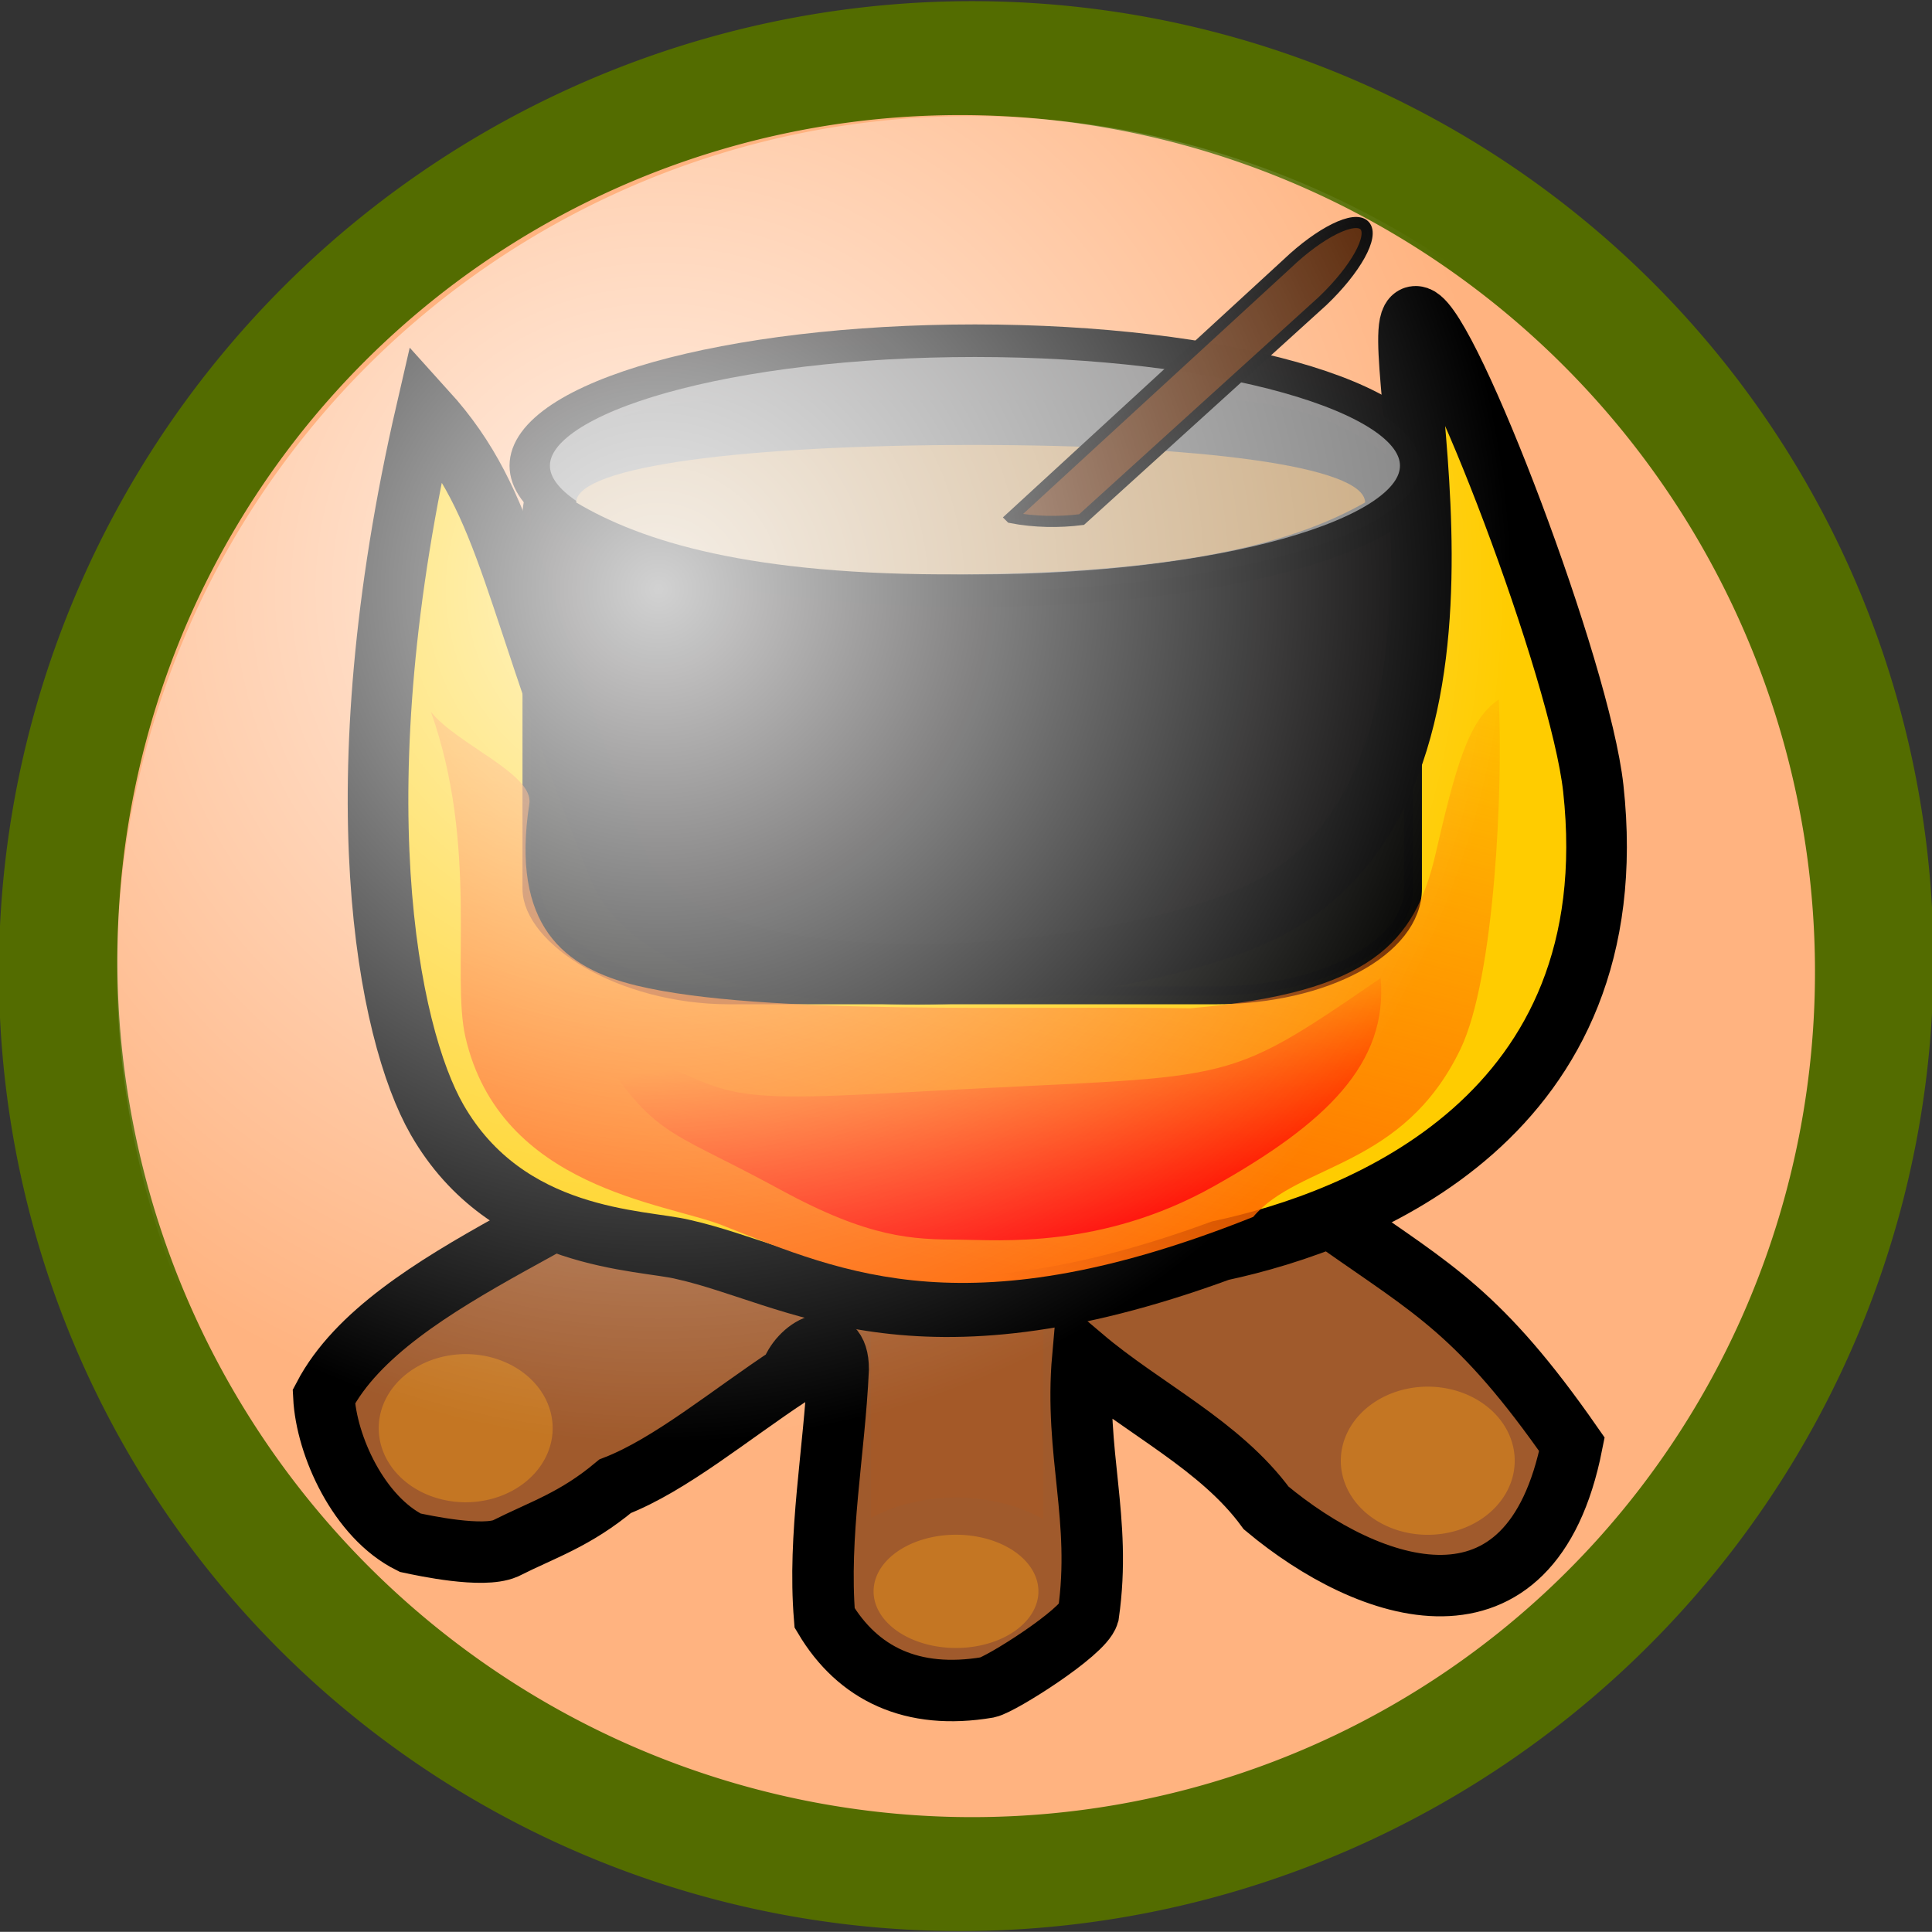 <?xml version="1.0" encoding="UTF-8" standalone="no"?>
<!-- Created with Inkscape (http://www.inkscape.org/) -->

<svg
   xmlns:dc="http://purl.org/dc/elements/1.1/"
   xmlns:cc="http://creativecommons.org/ns#"
   xmlns:rdf="http://www.w3.org/1999/02/22-rdf-syntax-ns#"
   xmlns:svg="http://www.w3.org/2000/svg"
   xmlns="http://www.w3.org/2000/svg"
   xmlns:xlink="http://www.w3.org/1999/xlink"
   xmlns:sodipodi="http://sodipodi.sourceforge.net/DTD/sodipodi-0.dtd"
   xmlns:inkscape="http://www.inkscape.org/namespaces/inkscape"
   width="662.953"
   height="662.893"
   id="svg2"
   sodipodi:version="0.32"
   inkscape:version="0.47 r22583"
   sodipodi:docname="Category installations.svg"
   inkscape:output_extension="org.inkscape.output.svg.inkscape"
   inkscape:export-filename="/home/wouter/Scoutwiki/PNG/Category installations.png"
   inkscape:export-xdpi="27.153017"
   inkscape:export-ydpi="27.153017"
   version="1.0">
  <rect width="100%" height="100%" fill="#333333" stroke="none"/>
  <sodipodi:namedview
     id="base"
     pagecolor="#ffffff"
     bordercolor="#666666"
     borderopacity="1.0"
     inkscape:pageopacity="0.0"
     inkscape:pageshadow="2"
     inkscape:zoom="1.1794998"
     inkscape:cx="329.7808"
     inkscape:cy="330.16981"
     inkscape:document-units="px"
     inkscape:current-layer="layer2"
     inkscape:window-width="1280"
     inkscape:window-height="1009"
     inkscape:window-x="0"
     inkscape:window-y="0"
     width="744.094px"
     height="1052.362px"
     showborder="true"
     inkscape:showpageshadow="true"
     showgrid="true"
     inkscape:window-maximized="1" />
  <defs
     id="defs4">
    <inkscape:perspective
       sodipodi:type="inkscape:persp3d"
       inkscape:vp_x="0 : 331.44632 : 1"
       inkscape:vp_y="0 : 1000 : 0"
       inkscape:vp_z="662.95312 : 331.44632 : 1"
       inkscape:persp3d-origin="331.47656 : 220.96421 : 1"
       id="perspective42" />
    <linearGradient
       id="linearGradient9603">
      <stop
         offset="0"
         style="stop-color: white; stop-opacity: 0.876;"
         id="stop9605" />
      <stop
         offset="1"
         style="stop-color: white; stop-opacity: 0;"
         id="stop9607" />
    </linearGradient>
    <radialGradient
       r="88.388"
       id="radialGradient3333"
       fx="131.825"
       fy="315.456"
       gradientUnits="userSpaceOnUse"
       inkscape:collect="always"
       cy="315.456"
       cx="131.825"
       xlink:href="#linearGradient9603" />
    <linearGradient
       inkscape:collect="always"
       id="linearGradient60360">
      <stop
         style="stop-color: red; stop-opacity: 1;"
         offset="0"
         id="stop60362" />
      <stop
         style="stop-color: red; stop-opacity: 0;"
         offset="1"
         id="stop60364" />
    </linearGradient>
    <linearGradient
       inkscape:collect="always"
       id="linearGradient58582">
      <stop
         style="stop-color: rgb(255, 102, 0); stop-opacity: 1;"
         offset="0"
         id="stop58584" />
      <stop
         style="stop-color: rgb(255, 102, 0); stop-opacity: 0;"
         offset="1"
         id="stop58586" />
    </linearGradient>
    <linearGradient
       inkscape:collect="always"
       xlink:href="#linearGradient58582"
       id="linearGradient4468"
       gradientUnits="userSpaceOnUse"
       gradientTransform="matrix(1.23,0,0,1.048,145.648,-82.524)"
       x1="251.176"
       y1="629.646"
       x2="279.28"
       y2="537.615" />
    <linearGradient
       inkscape:collect="always"
       xlink:href="#linearGradient60360"
       id="linearGradient4470"
       gradientUnits="userSpaceOnUse"
       gradientTransform="matrix(1.23,0,0,1.048,136.279,-87.017)"
       x1="248.929"
       y1="632.108"
       x2="243.564"
       y2="602.561" />
    <inkscape:perspective
       id="perspective2845"
       inkscape:persp3d-origin="0.5 : 0.33333333 : 1"
       inkscape:vp_z="1 : 0.5 : 1"
       inkscape:vp_y="0 : 1000 : 0"
       inkscape:vp_x="0 : 0.5 : 1"
       sodipodi:type="inkscape:persp3d" />
  </defs>
  <g
     inkscape:groupmode="layer"
     id="layer3"
     inkscape:label="background"
     style="display:inline"
     transform="translate(-37.074,-195.201)">
    <path
       style="fill:#ffb380;fill-opacity:1;fill-rule:nonzero;stroke:#536c00;stroke-width:9.526;stroke-linecap:round;stroke-miterlimit:4;stroke-opacity:1;stroke-dasharray:none;stroke-dashoffset:0;display:inline"
       id="path5975"
       sodipodi:cx="-325.2691"
       sodipodi:cy="-121.43507"
       sodipodi:type="arc"
       d="m -246.477,-121.435 a 78.792,70.711 0 1 1 -157.584,0 78.792,70.711 0 1 1 157.584,0 z"
       transform="matrix(2.234,3.263,-3.636,2.489,653.728,1890.32)"
       inkscape:export-xdpi="5.4302483"
       inkscape:export-filename="/home/wouter/Scoutwiki/Category installations.png"
       inkscape:export-ydpi="5.4302483"
       sodipodi:rx="78.791901"
       sodipodi:ry="70.710678" />
  </g>
  <g
     inkscape:label="Ebene 1"
     id="layer1"
     inkscape:groupmode="layer"
     style="display:inline"
     transform="translate(-37.074,-195.201)">
    <rect
       style="fill:#a05a2c;fill-opacity:1;fill-rule:nonzero;stroke:#a05a2c;stroke-width:18.07;stroke-linecap:round;stroke-linejoin:round;stroke-miterlimit:4;stroke-opacity:1;stroke-dasharray:none;stroke-dashoffset:0;display:inline"
       id="rect54107"
       width="74.343"
       height="147.234"
       x="663.479"
       y="-97.008"
       transform="matrix(0.342,0.94,-0.832,0.554,0,0)"
       inkscape:export-filename="C:\Documents and Settings\Ile\Työpöytä\PartioWiki\luokka_viihde.png"
       inkscape:export-xdpi="24.290001"
       inkscape:export-ydpi="24.290001" />
    <path
       sodipodi:type="arc"
       style="fill:#c47623;fill-opacity:1;fill-rule:nonzero;stroke:#a05a2c;stroke-width:6;stroke-linecap:round;stroke-linejoin:round;stroke-miterlimit:4;stroke-opacity:1;stroke-dasharray:none;stroke-dashoffset:0;display:inline"
       id="path54995"
       sodipodi:cx="192.14285"
       sodipodi:cy="681.64789"
       sodipodi:rx="12.142858"
       sodipodi:ry="12.142858"
       d="m 204.286,681.648 a 12.143,12.143 0 1 1 -24.286,0 12.143,12.143 0 1 1 24.286,0 z"
       transform="matrix(2.928,1.228,-1.442,2.494,617.216,-1250.708)"
       inkscape:export-filename="C:\Documents and Settings\Ile\Työpöytä\PartioWiki\luokka_viihde.png"
       inkscape:export-xdpi="24.290001"
       inkscape:export-ydpi="24.290001" />
    <rect
       style="fill:#a05a2c;fill-opacity:1;fill-rule:nonzero;stroke:#a05a2c;stroke-width:18.035;stroke-linecap:round;stroke-linejoin:round;stroke-miterlimit:4;stroke-opacity:1;stroke-dasharray:none;stroke-dashoffset:0;display:inline"
       id="rect57656"
       width="75.277"
       height="144.847"
       x="170.27"
       y="659.263"
       transform="matrix(-0.451,0.892,0.771,0.637,0,0)"
       inkscape:export-filename="C:\Documents and Settings\Ile\Työpöytä\PartioWiki\luokka_viihde.png"
       inkscape:export-xdpi="24.290001"
       inkscape:export-ydpi="24.290001" />
    <path
       sodipodi:type="arc"
       style="fill:#c47623;fill-opacity:1;fill-rule:nonzero;stroke:#a05a2c;stroke-width:6;stroke-linecap:round;stroke-linejoin:round;stroke-miterlimit:4;stroke-opacity:1;stroke-dasharray:none;stroke-dashoffset:0;display:inline"
       id="path57658"
       sodipodi:cx="192.14285"
       sodipodi:cy="681.64789"
       sodipodi:rx="12.142858"
       sodipodi:ry="12.142858"
       d="m 204.286,681.648 a 12.143,12.143 0 1 1 -24.286,0 12.143,12.143 0 1 1 24.286,0 z"
       transform="matrix(-3.064,0.957,1.123,2.61,350.236,-1266.542)"
       inkscape:export-filename="C:\Documents and Settings\Ile\Työpöytä\PartioWiki\luokka_viihde.png"
       inkscape:export-xdpi="24.290001"
       inkscape:export-ydpi="24.290001" />
    <rect
       style="fill:#a45928;fill-opacity:1;fill-rule:nonzero;stroke:#a05a2c;stroke-width:13.474;stroke-linecap:round;stroke-linejoin:round;stroke-miterlimit:4;stroke-opacity:1;stroke-dasharray:none;stroke-dashoffset:0;display:inline"
       id="rect57662"
       width="72.607"
       height="119.064"
       x="329.191"
       y="610.093"
       inkscape:export-filename="C:\Documents and Settings\Ile\Työpöytä\PartioWiki\luokka_viihde.png"
       inkscape:export-xdpi="24.290001"
       inkscape:export-ydpi="24.290001" />
    <path
       sodipodi:type="arc"
       style="fill:#c47623;fill-opacity:1;fill-rule:nonzero;stroke:#a05a2c;stroke-width:6;stroke-linecap:round;stroke-linejoin:round;stroke-miterlimit:4;stroke-opacity:1;stroke-dasharray:none;stroke-dashoffset:0;display:inline"
       id="path57660"
       sodipodi:cx="192.14285"
       sodipodi:cy="681.64789"
       sodipodi:rx="12.142858"
       sodipodi:ry="12.142858"
       d="m 204.286,681.648 a 12.143,12.143 0 1 1 -24.286,0 12.143,12.143 0 1 1 24.286,0 z"
       transform="matrix(3.093,0,0,2.125,-229.179,-707.238)"
       inkscape:export-filename="C:\Documents and Settings\Ile\Työpöytä\PartioWiki\luokka_viihde.png"
       inkscape:export-xdpi="24.290001"
       inkscape:export-ydpi="24.290001" />
    <path
       style="fill:none;stroke:#000000;stroke-width:21.084;stroke-linecap:butt;stroke-linejoin:miter;stroke-miterlimit:4;stroke-opacity:1;stroke-dasharray:none;display:inline"
       d="m 450.579,575.649 c 6.474,5.513 16.596,18.107 25.644,25.812 7.772,6.619 14.63,8.489 20.981,13.899 31.495,22.164 47.904,30.424 79.262,75.452 -14.051,70.728 -69.672,51.257 -104.906,21.841 -15.831,-21.635 -42.256,-34.09 -62.943,-51.625 -2.896,32.8 6.619,55.252 1.931,88.046 -1.89,6.437 -30.053,24.17 -34.569,25.131 -25.948,4.385 -44.543,-4.684 -55.949,-23.827 -2.335,-28.561 3.369,-56.936 4.662,-85.379 0,-14.885 -13.657,-7.083 -16.319,1.986 -20.785,13.668 -41.183,30.824 -60.212,38.208 -13.83,11.527 -24.547,14.738 -37.7,21.359 -7.832,3.335 -27.824,-0.961 -32.638,-1.986 -17.654,-8.756 -28.776,-33.298 -29.623,-50.121 22.523,-43.062 104.919,-64.33 129.867,-96.811"
       id="path58561"
       sodipodi:nodetypes="cscccccccccccccc"
       inkscape:export-filename="C:\Documents and Settings\Ile\Työpöytä\PartioWiki\luokka_viihde.png"
       inkscape:export-xdpi="24.290001"
       inkscape:export-ydpi="24.290001" />
    <g
       inkscape:label="Layer 1"
       id="g2431"
       style="display:inline"
       transform="matrix(2.322,0,0,2.322,593.462,-910.474)">
      <g
         id="g4459"
         transform="matrix(1.127,0,0,1.127,-599.645,15.353)">
        <path
           sodipodi:nodetypes="cscsscscc"
           inkscape:export-ydpi="24.290001"
           inkscape:export-xdpi="24.290001"
           inkscape:export-filename="C:\Documents and Settings\Ile\Työpöytä\PartioWiki\luokka_viihde.png"
           id="path58577"
           d="m 409.093,572.744 c -5.432,-1.37 -23.14,-1.007 -32.331,-17.05 -6.485,-11.319 -12.87,-43.319 -1.419,-92.901 11.237,12.421 10.969,24.091 25.147,59.617 8.337,20.89 67.99,15.281 85.955,5.247 32.381,-18.085 13.024,-79.265 18.907,-77.237 4.193,1.446 21.328,46.325 23.029,61.849 4.711,43.012 -30.526,56.688 -48.906,60.615 -40.458,14.828 -55.595,3.182 -70.382,-0.14 z"
           style="fill:#ffcc00;fill-rule:evenodd;stroke:#000000;stroke-width:7.949;stroke-linecap:butt;stroke-linejoin:miter;stroke-miterlimit:4;stroke-opacity:1;stroke-dasharray:none" />
        <rect
           rx="25.992"
           ry="13.996"
           y="462.461"
           x="389.135"
           height="76.954"
           width="115.609"
           id="rect2201"
           style="opacity:0.99;fill:#000000;fill-opacity:1;fill-rule:nonzero;stroke:#000000;stroke-width:2.33;stroke-linecap:butt;stroke-linejoin:miter;stroke-miterlimit:4;stroke-opacity:1;stroke-dasharray:none;stroke-dashoffset:0;marker:none;visibility:visible;display:inline;overflow:visible" />
        <path
           inkscape:export-ydpi="24.290001"
           inkscape:export-xdpi="24.290001"
           inkscape:export-filename="C:\Documents and Settings\Ile\Työpöytä\PartioWiki\luokka_viihde.png"
           sodipodi:nodetypes="csscscscssc"
           id="path2187"
           d="m 375.964,502.233 c 3.405,4.27 13.505,8.142 12.904,12.044 -2.47,16.034 4.559,21.545 14.038,23.845 16.527,4.01 51.948,2.598 72.63,2.98 23.703,-2.013 29.48,-8.626 32.179,-20.303 2.559,-11.07 4.279,-17.598 8.269,-20.172 0.568,11.171 -0.481,36.392 -5.018,45.824 -7.543,15.682 -21.199,14.921 -27.183,22.011 -37.061,14.8 -53.524,7.471 -69.576,1.11 -7.434,-2.946 -29.148,-4.844 -33.72,-24.688 -1.869,-8.11 1.722,-25.117 -4.524,-42.65 z"
           style="fill:url(#linearGradient4468);fill-opacity:1;fill-rule:evenodd;stroke:none;display:inline" />
        <path
           inkscape:export-ydpi="24.290001"
           inkscape:export-xdpi="24.290001"
           inkscape:export-filename="C:\Documents and Settings\Ile\Työpöytä\PartioWiki\luokka_viihde.png"
           sodipodi:nodetypes="cscsssc"
           id="path2191"
           d="m 396.116,543.894 c 20.765,8.365 13.906,9.812 42.892,8.183 42.967,-2.415 39.879,-0.111 61.49,-14.931 0.963,11.195 -7.092,19.023 -21.956,27.341 -14.672,8.21 -28.117,6.986 -33.286,6.957 -6.191,-0.036 -11.764,-0.176 -23.471,-6.554 -15.784,-8.6 -16.306,-6.395 -25.67,-20.996 z"
           style="fill:url(#linearGradient4470);fill-opacity:1;fill-rule:evenodd;stroke:none;display:inline" />
        <path
           transform="matrix(1.032,0,0,0.832,-119.809,107.064)"
           d="m 606.092,436.169 c 0,10.879 -25.327,19.698 -56.569,19.698 -31.242,0 -56.569,-8.819 -56.569,-19.698 0,-10.879 25.327,-19.698 56.569,-19.698 31.242,0 56.569,8.819 56.569,19.698 z"
           sodipodi:ry="19.697975"
           sodipodi:rx="56.568542"
           sodipodi:cy="436.16913"
           sodipodi:cx="549.52301"
           id="path2195"
           style="opacity:0.99;fill:#808080;fill-opacity:1;fill-rule:nonzero;stroke:#000000;stroke-width:5.132;stroke-linecap:butt;stroke-linejoin:miter;stroke-miterlimit:4;stroke-opacity:1;stroke-dasharray:none;stroke-dashoffset:0;marker:none;visibility:visible;display:inline;overflow:visible"
           sodipodi:type="arc" />
        <path
           sodipodi:nodetypes="cscsc"
           id="path2670"
           d="m 498.459,474.779 c -8.483,4.813 -22.453,9.231 -53.018,9.425 -27.755,0.175 -41.943,-4.377 -50.426,-9.425 0,-4.813 22.679,-7.54 52.075,-7.54 29.396,0 51.368,2.728 51.368,7.54 z"
           style="opacity:0.99;fill:#c8a679;fill-opacity:1;fill-rule:nonzero;stroke:none;stroke-width:2;marker:none;visibility:visible;display:inline;overflow:visible" />
        <path
           sodipodi:nodetypes="ccsccc"
           id="rect2667"
           d="m 452.018,476.759 36.236,-33.295 c 4.327,-4.124 8.846,-6.354 10.132,-4.999 1.286,1.355 -1.163,5.766 -5.49,9.891 l -31.616,28.666 c -2.868,0.373 -6.207,0.341 -9.261,-0.262 z"
           style="opacity:0.99;fill:#552200;fill-opacity:1;fill-rule:nonzero;stroke:#000000;stroke-width:1.458;stroke-linecap:butt;stroke-linejoin:miter;stroke-miterlimit:4;stroke-opacity:1;stroke-dashoffset:0;marker:none;visibility:visible;display:inline;overflow:visible" />
      </g>
    </g>
  </g>
  <g
     inkscape:groupmode="layer"
     id="layer2"
     inkscape:label="overlay"
     style="display:inline"
     transform="translate(-37.074,-195.201)">
    <path
       style="opacity:0.939;fill:url(#radialGradient3333) #000000;fill-opacity:1;stroke:#5fee4a;stroke-width:0pt;stroke-miterlimit:4;stroke-opacity:1;stroke-dasharray:none"
       id="path6012"
       sodipodi:cx="164.1498"
       sodipodi:cy="354.85184"
       sodipodi:type="arc"
       d="m 252.538,354.852 a 88.388,88.388 0 1 1 -176.777,0 88.388,88.388 0 1 1 176.777,0 z"
       transform="matrix(3.314,0,0,3.314,-173.834,-648.015)"
       inkscape:export-xdpi="24.295633"
       inkscape:export-filename="C:\Documents and Settings\Ile\Työpöytä\PartioWiki\luokka_partiotaidot.png"
       inkscape:export-ydpi="24.295633"
       sodipodi:rx="88.388351"
       sodipodi:ry="88.388351" />
  </g>
</svg>
